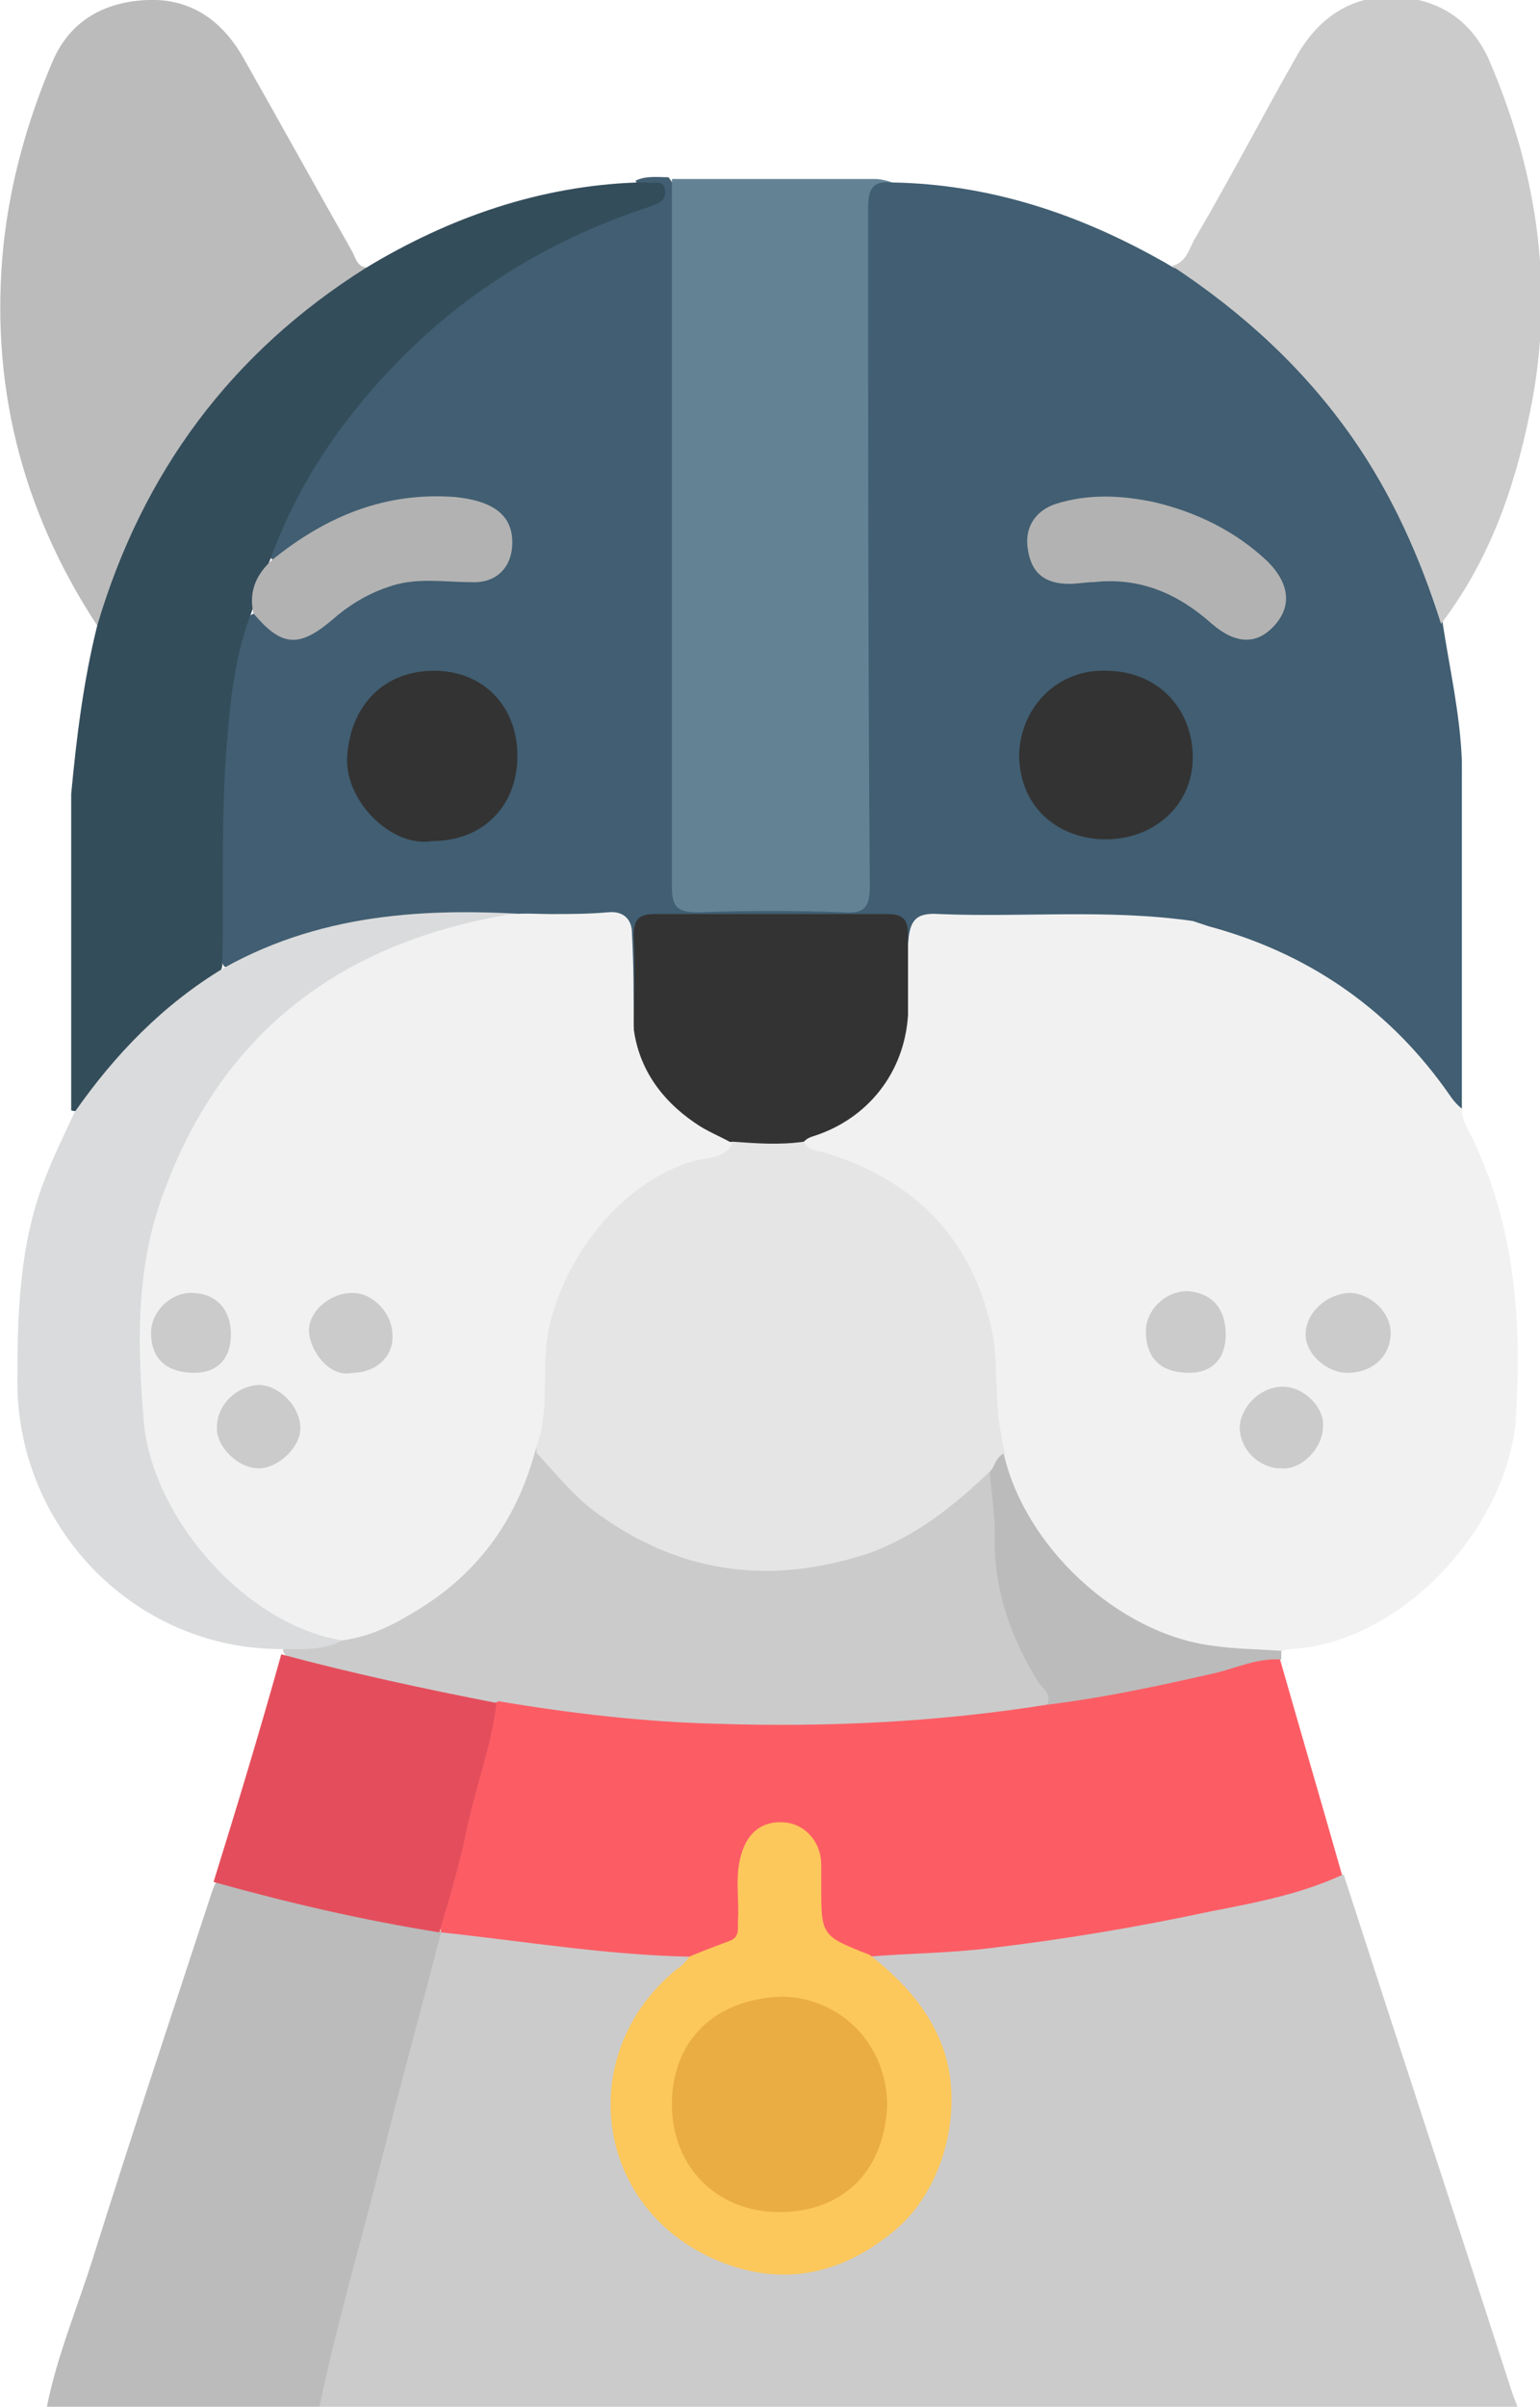 <?xml version="1.0" encoding="utf-8"?>
<!-- Generator: Adobe Illustrator 25.3.0, SVG Export Plug-In . SVG Version: 6.00 Build 0)  -->
<svg version="1.1" id="Capa_1" xmlns="http://www.w3.org/2000/svg" xmlns:xlink="http://www.w3.org/1999/xlink" x="0px" y="0px"
	 viewBox="0 0 88.7 138.5" style="enable-background:new 0 0 88.7 138.5;" xml:space="preserve">
<style type="text/css">
	.st0{fill:#F1F1F1;}
	.st1{fill:#CBCBCB;}
	.st2{fill:#BBBBBB;}
	.st3{fill:#415E72;}
	.st4{fill:#FC5D65;}
	.st5{fill:#638395;}
	.st6{fill:#344D5B;}
	.st7{fill:#DADBDC;}
	.st8{fill:#E44E5C;}
	.st9{fill:#FDC85B;}
	.st10{fill:#E5E5E5;}
	.st11{fill:#333333;}
	.st12{fill:#B2B2B2;}
	.st13{fill:#E9AD44;}
</style>
<g id="Capa_1_1_">
	<g>
		<path class="st0" d="M84.4,64.7c-0.1-0.3-0.2-0.5-0.2-0.9c0-0.1,0-0.1,0-0.2L84,63.5L84.2,44c0-0.1-0.1-0.2-0.1-0.2
			c-0.6,0.5-0.4,1.2-0.4,1.8c0,5.8,0,11.6,0,17.4c-0.1-0.4-0.4-0.7-0.7-1.1c-3.7-4.9-8.7-7.9-14.6-9.2c-5-0.7-9.9-0.2-14.9-0.3
			c-1,0-1.3,0.5-1.4,1.5c0,1.4,0.1,2.8-0.1,4.2c-0.3,3.4-1.9,5.8-5.1,7.1c-0.3,0.1-0.7,0.3-0.7,0.7c0.3,0.9,1.2,0.8,1.9,1.1
			c4.9,1.8,7.9,5.1,8.7,10.3c0.3,2.2,0,4.4,0.7,6.5c1.6,6.4,7.3,11.2,13.9,11.6c0.8,0,1.6,0.2,2.3-0.3c0.2-0.1,0.4-0.2,0.6-0.2
			c6.3-0.3,12.4-6.8,13-13.1C87.7,75.7,87.2,70,84.4,64.7z"/>
		<path class="st1" d="M77.4,107.9c3.2,9.9,6.5,19.9,9.7,29.8c0.1,0.3,0.2,0.5,0.3,0.8c-23,0-46,0-69,0c-0.4-0.4-0.2-0.9-0.1-1.4
			c2.1-8.4,4.3-16.7,6.5-25c0.1-0.4,0.3-0.9,0.7-1.1c1.8-0.2,3.6,0.2,5.3,0.5c2.9,0.4,5.8,0.4,8.7,0.8c0.8,0.7,0,1-0.3,1.4
			c-0.7,0.6-1.4,1.3-1.9,2.1c-2.3,3.2-2.3,7.5,0,10.8c2.2,3.2,6.4,4.8,10.1,3.8c3.8-1,6.6-4.1,7-8c0.4-3.5-0.8-6.3-3.4-8.5
			c-0.4-0.3-1.2-0.6-0.7-1.4c1.4-0.4,2.9-0.3,4.4-0.4c7.2-0.6,14.3-1.9,21.3-3.8C76.4,108,76.9,107.8,77.4,107.9z"/>
		<path class="st2" d="M25.4,111.2c-1.1,4.3-2.3,8.6-3.4,13c-1.2,4.8-2.6,9.5-3.6,14.3c-5.2,0-10.5,0-15.7,0c0.6-3,1.8-5.8,2.7-8.7
			c2.2-7,4.5-13.9,6.8-20.9c0.1-0.3,0.2-0.5,0.3-0.7c0.5-0.3,1-0.1,1.4,0c3.3,1,6.7,1.7,10,2.3c0.5,0.1,1,0.2,1.4,0.5
			C25.3,111.1,25.4,111.1,25.4,111.2z"/>
		<path class="st3" d="M84.2,43.8c0,6.6,0,13.3,0,20c-0.5-0.4-0.7-0.8-1-1.2c-3.4-4.7-8-7.8-13.6-9.3c-0.3-0.1-0.6-0.2-0.9-0.3
			c-1.3-0.7-2.5-1.5-4-0.6c-0.3,0.2-0.7,0.1-1.1,0.1c-3.8,0.1-7.7-0.1-11.5,0.1c-0.7,0-1-0.3-1.1-0.9c-0.1-0.5,0-1.1,0-1.7
			c0-12.4,0-24.8,0-37.2c0-0.8-0.2-1.6,0.4-2.3c5.6,0.1,10.7,1.8,15.5,4.5c0.2,0.1,0.5,0.3,0.7,0.4c2.1,0.5,3.5,2,5,3.3
			c4.8,4.3,8.3,9.5,10.3,15.7c0.2,0.5,0.2,1,0.2,1.5C83.5,38.5,84.1,41.1,84.2,43.8z"/>
		<path class="st3" d="M51.4,10.5c0,13.5,0,27,0,40.5c0,1.1,0.3,1.5,1.4,1.4c3.5-0.1,7,0,10.5,0c0.6,0,1.2,0.1,1.5-0.6
			c0-0.1,0.3-0.2,0.4-0.3c0.8-0.4,3.1,0.6,3.5,1.5c-4.9-0.7-9.8-0.2-14.6-0.4c-1.4-0.1-1.7,0.4-1.8,1.7c-0.1,1.4,0,2.8,0,4.2
			c-0.5-0.4-0.4-1-0.5-1.5c0-0.9,0-1.7,0-2.6c0-0.8-0.3-1.3-1.2-1.3c-4.1,0-8.3,0-12.4,0c-0.9,0-1.2,0.5-1.3,1.3
			c-0.1,1.6,0.3,3.1-0.3,4.7c-0.9,0.1-0.7-0.6-0.7-1.1c-0.1-1.2-0.1-2.4,0-3.6c0-1-0.4-1.4-1.4-1.3c-0.9,0-1.8,0.1-2.7-0.1
			c-2.4-0.4-4.8-0.2-7.1-0.1c-3.7,0.2-7.2,0.9-10.5,2.6c-0.4,0.2-0.8,0.4-1.3,0.1c-0.2-0.3-0.3-0.7-0.3-1c0-5.4-0.2-10.9,0.8-16.3
			c0.2-1,0.3-2,0.9-2.8c0.6-0.5,0.9,0,1.3,0.3c1,0.7,2,0.7,2.8-0.1c2.3-2.1,4.9-2.9,7.9-2.6c0.3,0,0.6,0,0.9,0
			c1-0.1,1.7-0.7,1.8-1.7c0.1-1-0.4-1.8-1.4-2c-2.4-0.6-4.7-0.5-7,0.3c-1.2,0.4-2.4,1.1-3.5,1.8c-0.4,0.3-0.8,0.7-1.4,0.7
			c-0.6-0.4-0.2-0.9,0-1.3c4.2-9.2,11.1-15.4,20.5-19c0.5-0.2,1.2-0.2,1.5-0.8c-0.2-0.5-0.9-0.3-1.1-0.7c0.6-0.3,1.3-0.2,1.9-0.2
			c0.6,0.7,0.4,1.5,0.4,2.3c0,12.3,0,24.6,0,36.9c0,2.5,0,2.5,2.5,2.5c1.8,0,3.7,0,5.5,0c2.4,0,2.4,0,2.4-2.5c0-10.1,0-20.2,0-30.3
			c0-2.4,0-4.9,0-7.3C49.7,10.5,49.9,10.3,51.4,10.5L51.4,10.5z"/>
		<path class="st4" d="M39.7,112.6c-4.8-0.1-9.6-0.9-14.3-1.4v-0.1c-0.3-0.4-0.2-0.9-0.1-1.3c0.9-3.8,1.9-7.5,2.9-11.3
			c0.1-0.3,0.2-0.6,0.5-0.8c2.1-0.1,4.2,0.4,6.3,0.6c6.5,0.6,13.1,0.7,19.6,0c1.8-0.2,3.6-0.5,5.3-0.6c3.7-0.5,7.4-1.2,11-2.2
			c0.9-0.2,1.8-0.7,2.8-0.1c1.2,4.2,2.4,8.3,3.6,12.5c-2.4,1.1-5,1.6-7.6,2.1c-4.2,0.9-8.4,1.6-12.6,2.1c-2.4,0.3-4.7,0.3-7.1,0.5
			c-2.3,0.1-3.1-0.7-3.1-2.9c0-0.8,0-1.5,0-2.3c-0.1-1.2-0.8-2-1.8-2.1s-1.8,0.5-2.1,1.7c-0.3,1-0.2,2-0.2,2.9
			C42.8,111.9,41.7,112.9,39.7,112.6z"/>
		<path class="st5" d="M51.4,10.5C50.3,10.4,50,10.8,50,12c0,13,0,25.9,0.1,38.9c0,1.2-0.2,1.7-1.5,1.6c-2.8-0.1-5.6-0.1-8.4,0
			c-1.2,0-1.5-0.3-1.5-1.5c0-13.6,0-27.1,0-40.7c3.9,0,7.8,0,11.7,0C50.7,10.3,51.1,10.4,51.4,10.5z"/>
		<path class="st1" d="M83,35.9c-1.2-3.8-2.8-7.4-5.1-10.7c-2.8-4-6.3-7.2-10.4-9.9c0.9-0.2,1-1.1,1.4-1.7c2-3.4,3.8-6.9,5.8-10.4
			c1.2-2.1,3-3.4,5.5-3.4c2.5,0.1,4.4,1.2,5.5,3.5c2.7,6.2,3.8,12.7,2.6,19.5C87.4,27.7,85.9,32.1,83,35.9z"/>
		<path class="st2" d="M5.6,36c-4.4-6.7-6.2-14-5.4-21.9C0.6,10.4,1.6,6.9,3,3.6C4,1.2,6,0.1,8.5,0s4.3,1.2,5.5,3.3
			c2.1,3.7,4.2,7.5,6.3,11.2c0.2,0.4,0.3,0.9,0.9,0.9c0,0.6-0.5,0.7-0.9,0.9C13.7,20.8,9,26.8,6.5,34.4C6.3,34.9,6.2,35.6,5.6,36z"
			/>
		<path class="st6" d="M5.6,36c2.6-8.8,7.7-15.7,15.5-20.6c4.8-2.9,10-4.7,15.6-4.9c0.2,0,0.4,0,0.5,0c0.4,0.1,1-0.2,1.1,0.4
			c0.1,0.7-0.4,0.8-0.9,1c-6.1,2-11.3,5.3-15.6,10.1c-2.7,3-4.8,6.3-6.2,10.1c-0.4,1-0.8,2.1-1.1,3.1c-0.9,2.3-1.2,4.7-1.4,7.2
			c-0.4,4.4-0.2,8.8-0.3,13.2c-0.1,0.5-0.5,0.7-0.9,1c-2.7,1.8-4.9,4-6.8,6.6c-0.2,0.3-0.4,0.9-1,0.7c0-6.1,0-12.1,0-18.2
			C4.4,42.5,4.8,39.2,5.6,36z"/>
		<path class="st1" d="M60.3,98.1c-6.3,1-12.6,1.3-18.9,1.1c-4.3-0.1-8.5-0.6-12.7-1.3c-0.4,0.3-0.8,0.2-1.2,0.1
			c-3.4-0.6-6.8-1.3-10.1-2.3c-0.4-0.1-0.9-0.2-1.1-0.7c0-0.1,0-0.2,0-0.3c1-0.6,2.3-0.4,3.3-0.8c5.1-1.4,8.7-4.5,10.5-9.5
			c0.2-0.5,0.3-1,0.8-1.2c0.6,0.1,0.9,0.6,1.2,1c5.6,6.5,15.1,7.3,21.8,2.5c0.7-0.5,1.3-1.1,1.9-1.7c0.4-0.3,0.7-0.9,1.4-0.6
			c0.4,1,0.5,2,0.5,3c-0.1,3.3,0.8,6.3,2.6,9C60.5,97.2,61,97.6,60.3,98.1z"/>
		<path class="st7" d="M19.7,94.4c-1.1,0.6-2.3,0.5-3.5,0.5C7.8,94.9,1.1,88,1,79.7c0-4.1,0.1-8.1,1.6-11.9c0.5-1.3,1.1-2.5,1.7-3.8
			c2.3-3.3,5.1-6.2,8.6-8.3c5.9-3.3,12.3-3.5,18.7-3c-0.3,0.4-0.7,0.4-1.1,0.4C18.7,53.5,8.3,63.7,8.4,77c0,2.9,0.1,5.8,1.2,8.5
			c1.7,3.9,4.6,6.6,8.5,8.2C18.7,93.9,19.3,93.9,19.7,94.4z"/>
		<path class="st8" d="M16.2,95.2c4.1,1.1,8.3,2,12.4,2.8c-0.3,2.5-1.2,4.8-1.7,7.2c-0.4,2-1,4-1.6,6c-4.4-0.7-8.7-1.7-13-2.9
			C13.7,103.8,15,99.5,16.2,95.2z"/>
		<path class="st2" d="M60.3,98.1c0.3-0.6-0.2-0.9-0.5-1.3c-1.6-2.6-2.6-5.4-2.5-8.5c0-1.2-0.2-2.5-0.3-3.7c-0.1-0.6,0-1.1,0.8-1
			C59,89,64.4,94,69.8,94.7c1.3,0.2,2.7,0.2,4,0.3c0,0.2,0,0.3,0,0.5c-1.4-0.1-2.6,0.5-3.9,0.8C66.8,97,63.6,97.7,60.3,98.1z"/>
		<path class="st9" d="M39.7,112.6c0.7-0.3,1.5-0.6,2.3-0.9c0.6-0.2,0.5-0.7,0.5-1.1c0.1-1.3-0.2-2.6,0.2-3.9c0.4-1.4,1.4-2,2.7-1.8
			c1.1,0.2,1.9,1.2,1.9,2.4c0,0.4,0,0.8,0,1.2c0,2.9,0,2.9,2.8,4c1.9,1.5,3.5,3.2,4.3,5.6c1.1,3.5-0.1,7.9-2.8,10.2
			c-3.2,2.7-6.8,3.4-10.7,1.6c-6.8-3.2-7.7-11.9-1.9-16.6C39.2,113.2,39.5,112.9,39.7,112.6z"/>
		<path class="st10" d="M57.9,83.6c-0.5,0.2-0.6,0.7-0.8,1c-2.1,2-4.3,3.8-7.1,4.8c-5.5,1.8-10.6,1.2-15.3-2.1
			c-1.5-1-2.6-2.4-3.8-3.7c0.1-4.8,0-9.6,3.5-13.5c1.6-1.8,3.5-3.2,5.9-3.8c0.7-0.2,1.4-0.4,2-0.8c1.3-0.1,2.7-0.3,4,0.2
			c0.2,0.5,0.7,0.5,1.1,0.6c5,1.5,8.3,4.6,9.6,9.7c0.6,2.2,0.2,4.5,0.7,6.7C57.7,83,57.8,83.3,57.9,83.6z"/>
		<path class="st11" d="M46.3,65.7c-1.4,0.2-2.7,0.1-4.1,0c-1.3,0.2-2.1-0.7-3-1.4c-1.3-0.9-2.1-2.3-2.7-3.7c-0.2-0.4-0.4-0.9,0-1.4
			c0-1.8,0.1-3.5,0-5.3c0-0.9,0.2-1.3,1.2-1.3c4.5,0,8.9,0,13.4,0c0.9,0,1.2,0.3,1.2,1.2c0,1.5,0,3.1,0,4.6c-0.2,3.3-2.3,6-5.5,7
			C46.5,65.5,46.4,65.6,46.3,65.7z"/>
		<path class="st1" d="M73.9,79.8c1.2,0,2.4,1.2,2.3,2.3c0,1.2-1.2,2.5-2.4,2.4c-1.3,0-2.4-1.1-2.4-2.4
			C71.5,80.9,72.6,79.8,73.9,79.8z"/>
		<path class="st1" d="M77.6,79c-1.2,0-2.4-1.1-2.4-2.2c0-1.2,1.1-2.3,2.5-2.4c1.2,0,2.4,1.1,2.4,2.3C80.1,78,79.1,79,77.6,79z"/>
		<path class="st1" d="M70.6,76.8c0,1.4-0.8,2.2-2.1,2.2c-1.6,0-2.5-0.8-2.5-2.4c0-1.2,1.1-2.3,2.4-2.3
			C69.8,74.4,70.6,75.3,70.6,76.8z"/>
		<path class="st11" d="M63.7,38.6c2.9,0,5,2.1,5,5c0,2.7-2.2,4.7-5,4.7c-2.7,0-5-1.8-5-4.9C58.8,40.6,61,38.5,63.7,38.6z"/>
		<path class="st12" d="M63,33.5c-0.5,0-0.9,0.1-1.4,0.1c-1.4,0-2.2-0.6-2.4-2c-0.2-1.2,0.4-2.2,1.6-2.6c1.9-0.6,3.8-0.5,5.7-0.1
			c2.5,0.6,4.7,1.7,6.5,3.4c1.3,1.3,1.4,2.6,0.4,3.7c-1,1.1-2.2,1.1-3.6-0.1C67.9,34.2,65.7,33.2,63,33.5z"/>
		<path class="st0" d="M36.5,59.2c0.3,2.3,1.6,4.1,3.5,5.4c0.7,0.5,1.5,0.8,2.2,1.2c-0.5,0.9-1.4,0.8-2.2,1
			c-4.2,1.2-7.5,5.5-8.4,9.7c-0.4,2,0,4.1-0.5,6.1c-0.1,0.3-0.2,0.7-0.3,1c-1.1,4-3.4,7.1-7,9.2c-1.3,0.8-2.6,1.4-4.1,1.6
			C14.2,93.5,8.9,87.5,8.3,82c-0.4-4.5-0.5-9,1.1-13.3c3.3-9.1,10-14.3,19.5-16c0.9-0.2,1.9-0.1,2.8-0.1c1.1,0,2.2,0,3.3-0.1
			c0.9-0.1,1.4,0.4,1.4,1.2C36.5,55.6,36.5,57.2,36.5,59.2z"/>
		<path class="st11" d="M24.9,48.4c-2.4,0.4-5.1-2.4-4.9-4.9c0.2-2.9,2.1-4.9,5-4.9c2.8,0,4.8,2,4.8,4.9S27.8,48.4,24.9,48.4z"/>
		<path class="st12" d="M14.6,35.3c-0.3-1.3,0.2-2.3,1.1-3.1c3.1-2.5,6.5-3.9,10.5-3.6c2,0.2,3.2,0.9,3.3,2.4
			c0.1,1.5-0.8,2.6-2.4,2.5c-1.6,0-3.2-0.3-4.8,0.3c-1.2,0.4-2.3,1.1-3.2,1.9C17.2,37.3,16.2,37.2,14.6,35.3z"/>
		<path class="st13" d="M51.1,121.2c-0.2,4-2.8,6.1-6.2,6.1c-3.6,0-6.2-2.6-6.2-6.2s2.4-6.1,6.4-6.2C48.5,115,51.1,117.7,51.1,121.2
			z"/>
		<path class="st1" d="M17.3,82.2c0,1.1-1.3,2.3-2.4,2.3c-1.2,0-2.5-1.3-2.4-2.4c0-1.3,1.2-2.4,2.5-2.4C16.2,79.8,17.3,81,17.3,82.2
			z"/>
		<path class="st1" d="M13.3,76.8c0,1.4-0.8,2.2-2.1,2.2c-1.6,0-2.5-0.8-2.5-2.3c0-1.2,1.1-2.3,2.3-2.3
			C12.4,74.4,13.3,75.3,13.3,76.8z"/>
		<path class="st1" d="M20.3,79c-1.3,0.3-2.4-1.2-2.5-2.3c-0.1-1.2,1.2-2.3,2.5-2.3c1.2,0,2.3,1.2,2.3,2.4C22.7,78,21.7,79,20.3,79z
			"/>
	</g>
</g>
</svg>
